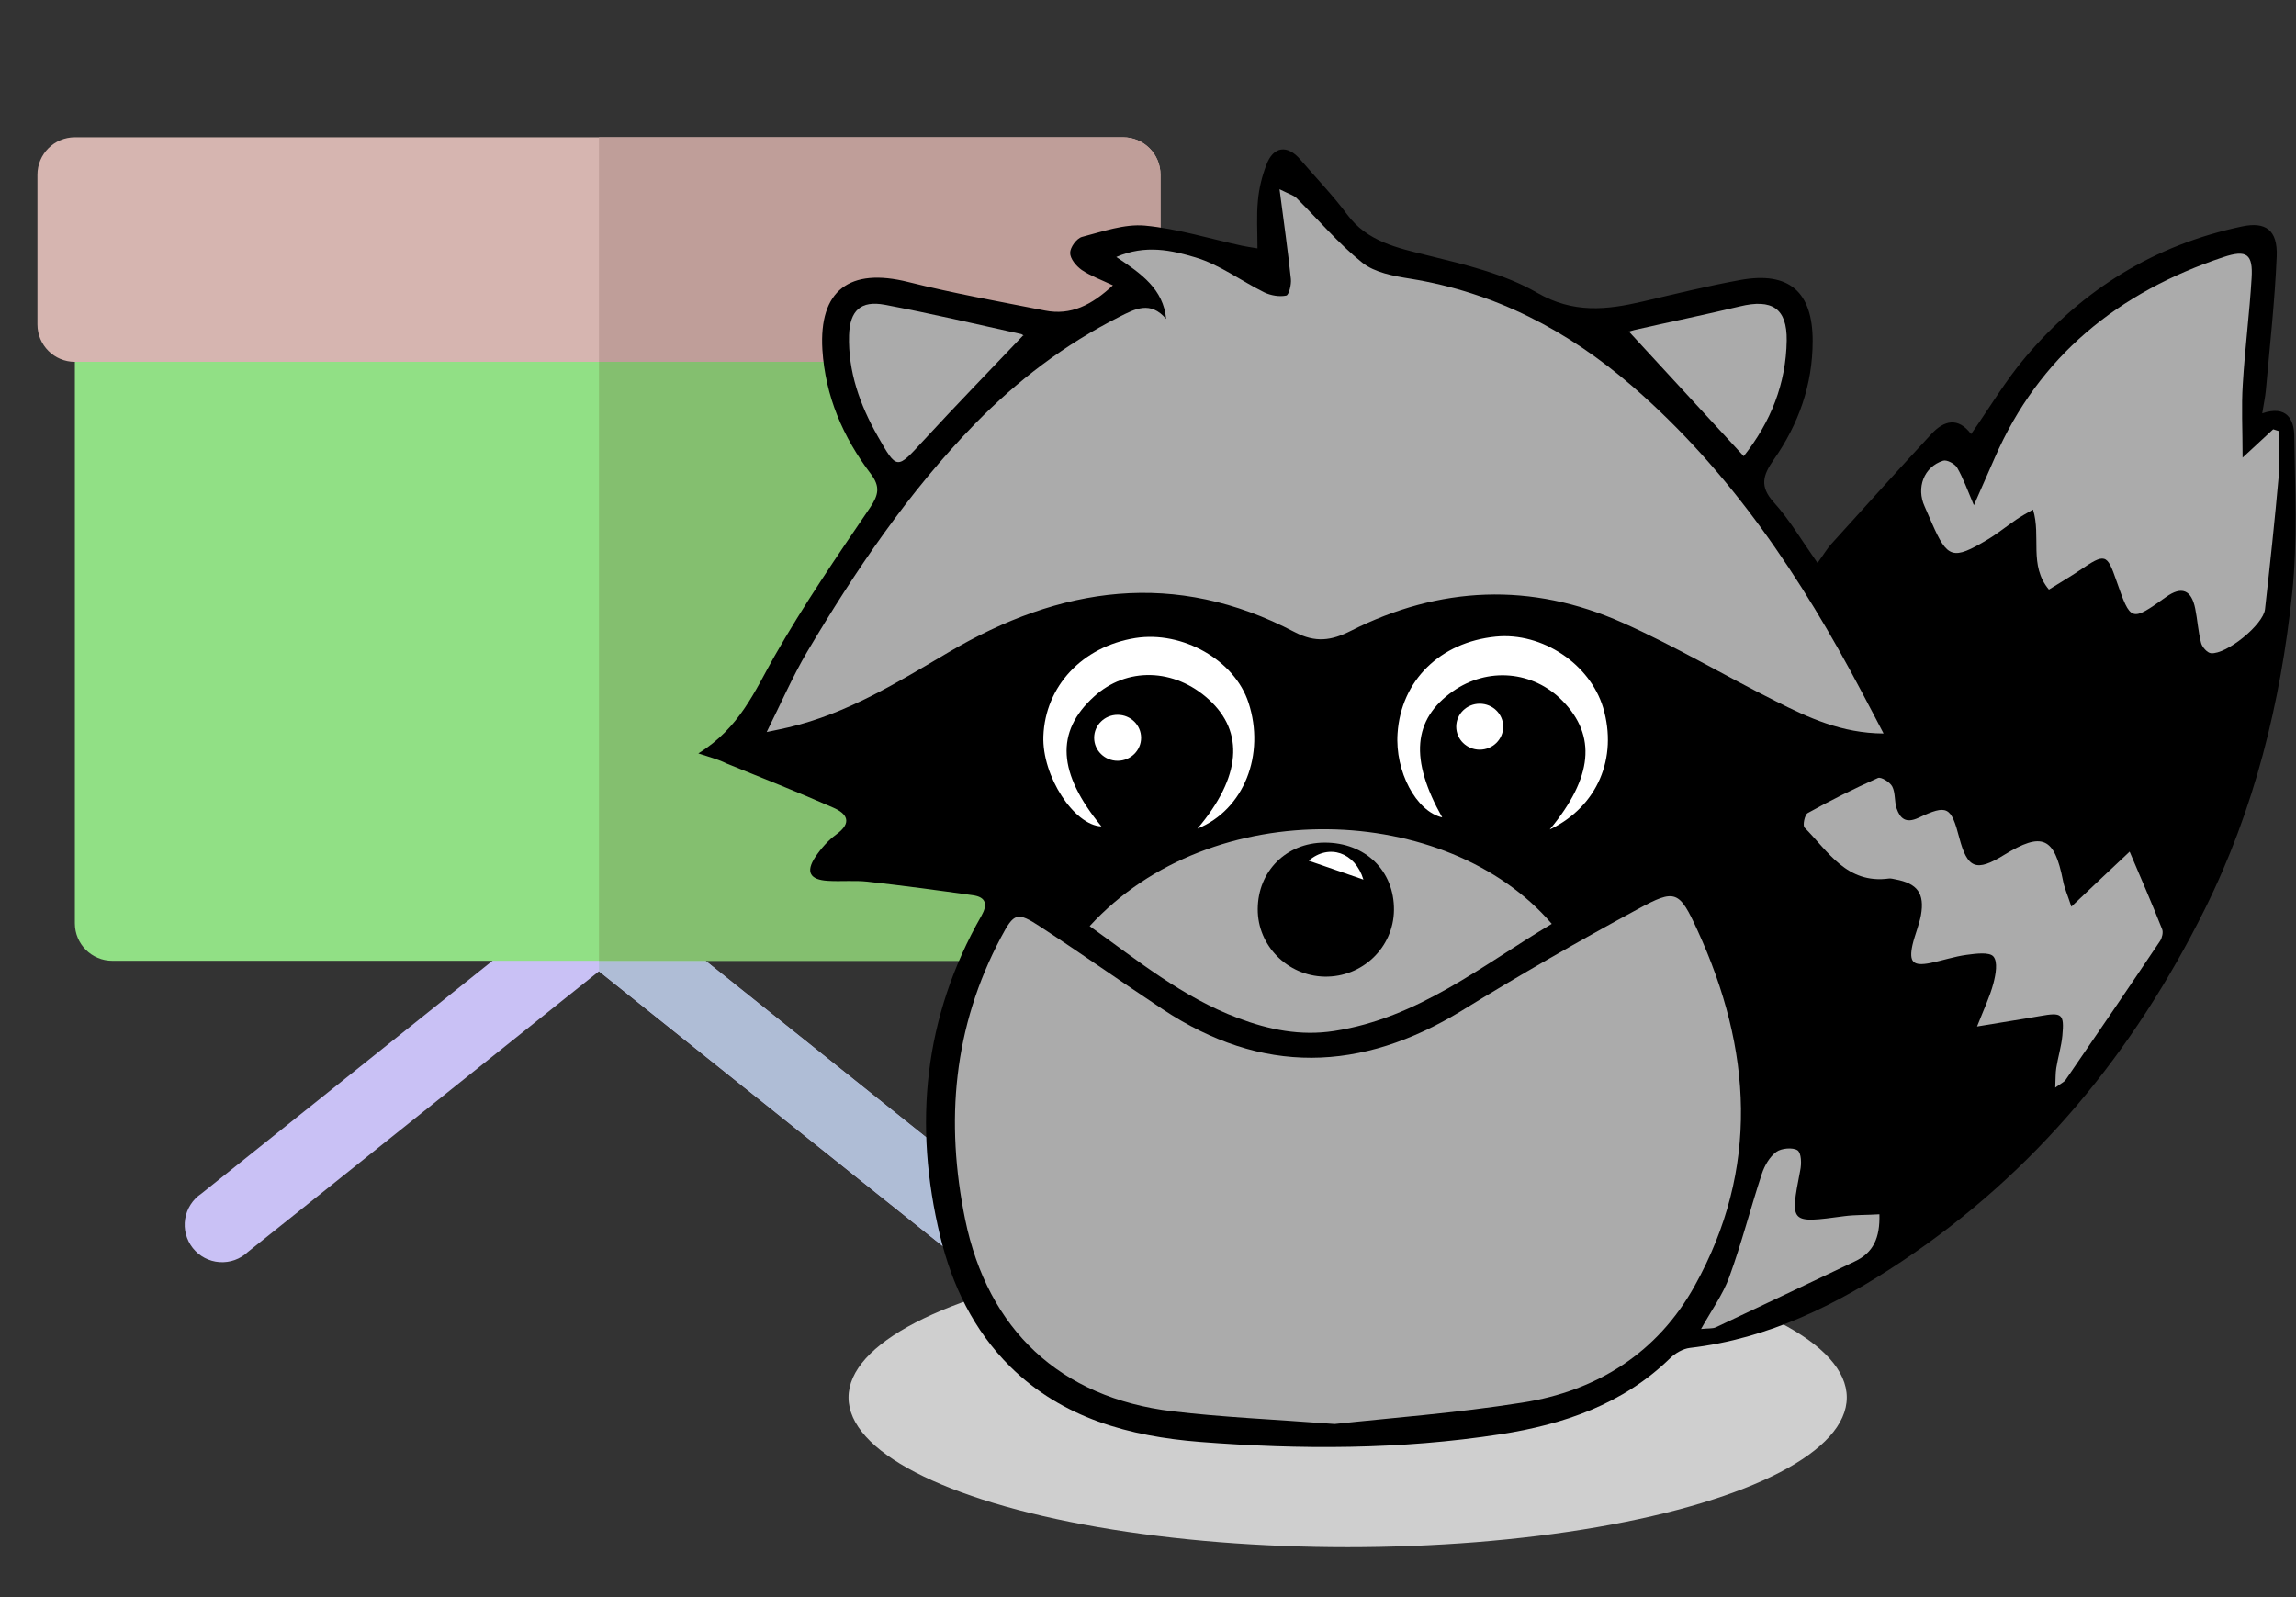 <svg width="92" height="64" viewBox="0 0 92 64" fill="none" xmlns="http://www.w3.org/2000/svg">
<rect x="0" y="0" width="92" height="64" fill="#333333" stroke="none"/>
<path d="M39 50.5C38.662 50.498 38.334 50.382 38.07 50.17L24 38.92L9.93 50.17C9.779 50.313 9.6 50.422 9.404 50.492C9.209 50.562 9.001 50.59 8.794 50.575C8.586 50.561 8.384 50.503 8.201 50.406C8.017 50.309 7.855 50.175 7.726 50.013C7.597 49.85 7.503 49.662 7.45 49.461C7.397 49.261 7.386 49.051 7.419 48.846C7.451 48.641 7.526 48.444 7.638 48.27C7.75 48.095 7.897 47.945 8.07 47.83L23.07 35.83C23.335 35.621 23.663 35.507 24 35.507C24.337 35.507 24.665 35.621 24.93 35.83L39.93 47.83C40.085 47.953 40.215 48.105 40.311 48.278C40.407 48.451 40.468 48.641 40.49 48.837C40.513 49.034 40.496 49.233 40.441 49.423C40.386 49.613 40.294 49.791 40.17 49.945C40.029 50.119 39.85 50.259 39.648 50.355C39.446 50.451 39.224 50.501 39 50.5Z" fill="#C9C1F5"/>
<path d="M40.17 49.93C40.03 50.107 39.853 50.25 39.65 50.349C39.447 50.447 39.225 50.499 39 50.5C38.662 50.498 38.334 50.382 38.07 50.17L24 38.92V35.5C24.338 35.502 24.666 35.618 24.93 35.83L28.275 38.5L39.93 47.83C40.239 48.078 40.438 48.437 40.483 48.831C40.528 49.224 40.415 49.619 40.17 49.93Z" fill="#AFBDD6"/>
<path d="M43.5 11.5H4.5C3.672 11.5 3 12.172 3 13V37C3 37.828 3.672 38.5 4.5 38.5H43.5C44.328 38.5 45 37.828 45 37V13C45 12.172 44.328 11.5 43.5 11.5Z" fill="#91E085"/>
<path d="M45 13V37C45 37.398 44.842 37.779 44.561 38.061C44.279 38.342 43.898 38.5 43.5 38.5H24V11.5H43.5C43.898 11.5 44.279 11.658 44.561 11.939C44.842 12.221 45 12.602 45 13Z" fill="#84BF6F"/>
<path d="M45 5.5H3C2.172 5.5 1.5 6.172 1.5 7V13C1.5 13.828 2.172 14.5 3 14.5H45C45.828 14.5 46.5 13.828 46.5 13V7C46.5 6.172 45.828 5.5 45 5.5Z" fill="#D6B5B0"/>
<path d="M46.5 7V13C46.5 13.398 46.342 13.779 46.061 14.061C45.779 14.342 45.398 14.5 45 14.5H24V5.5H45C45.398 5.5 45.779 5.658 46.061 5.939C46.342 6.221 46.5 6.602 46.5 7Z" fill="#BF9E99"/>
<ellipse cx="54" cy="56" rx="20" ry="6" fill="#E0E0E0" fill-opacity="0.9"/>
<g clip-path="url(#clip0)">
<path d="M27.982 30.191C29.644 29.163 30.241 27.691 31.03 26.301C32.197 24.253 33.533 22.296 34.86 20.347C35.204 19.837 35.279 19.5 34.893 18.99C33.776 17.518 33.071 15.873 32.953 14.015C32.81 11.638 34.037 10.709 36.396 11.301C38.202 11.754 40.041 12.082 41.872 12.444C42.913 12.65 43.745 12.222 44.593 11.433C44.106 11.203 43.694 11.055 43.342 10.816C43.123 10.66 42.88 10.372 42.88 10.133C42.88 9.911 43.14 9.55 43.358 9.492C44.181 9.278 45.055 8.966 45.878 9.04C47.188 9.163 48.473 9.566 49.766 9.846C49.925 9.879 50.077 9.903 50.387 9.953C50.387 9.27 50.345 8.653 50.404 8.045C50.446 7.559 50.564 7.074 50.74 6.614C51.017 5.857 51.588 5.783 52.109 6.4C52.739 7.132 53.411 7.831 53.982 8.596C54.788 9.681 55.972 9.928 57.198 10.232C58.701 10.602 60.28 10.972 61.59 11.729C63.043 12.568 64.37 12.42 65.823 12.082C67.124 11.778 68.426 11.457 69.736 11.219C71.693 10.865 72.633 11.696 72.633 13.661C72.633 15.413 72.071 17 71.072 18.423C70.635 19.048 70.501 19.492 71.072 20.125C71.71 20.832 72.197 21.663 72.827 22.559C73.07 22.23 73.213 21.975 73.406 21.77C74.733 20.306 76.052 18.834 77.395 17.387C77.899 16.844 78.462 16.704 78.982 17.395C79.73 16.326 80.368 15.24 81.174 14.294C83.45 11.605 86.322 9.813 89.841 9.073C90.781 8.875 91.269 9.212 91.227 10.273C91.151 12.074 90.95 13.867 90.79 15.66C90.765 15.923 90.706 16.186 90.647 16.564C91.63 16.227 91.924 16.811 91.932 17.477C91.957 19.574 92.066 21.688 91.848 23.76C91.386 28.159 90.336 32.427 88.346 36.432C85.508 42.139 81.586 46.958 76.194 50.552C73.608 52.279 70.878 53.644 67.712 54.014C67.435 54.047 67.124 54.228 66.923 54.425C65.033 56.267 62.665 57.081 60.112 57.476C56.115 58.093 52.092 58.093 48.078 57.78C45.265 57.558 42.577 56.835 40.486 54.771C39.008 53.307 38.152 51.506 37.673 49.541C36.59 45.067 37.009 40.758 39.327 36.695C39.579 36.251 39.52 35.947 38.975 35.873C37.572 35.676 36.17 35.486 34.759 35.33C34.238 35.273 33.701 35.33 33.172 35.297C32.458 35.256 32.273 34.944 32.668 34.343C32.894 34.006 33.18 33.677 33.508 33.439C34.154 32.97 33.953 32.608 33.382 32.362C31.962 31.737 30.526 31.169 29.09 30.585C28.821 30.445 28.511 30.363 27.982 30.191Z" fill="black"/>
<path d="M44.729 10.297C45.905 9.787 46.955 10.033 47.895 10.313C48.869 10.601 49.734 11.259 50.666 11.719C50.927 11.843 51.271 11.9 51.54 11.843C51.649 11.818 51.75 11.399 51.725 11.177C51.607 10.05 51.447 8.931 51.271 7.583C51.683 7.788 51.842 7.83 51.943 7.928C52.825 8.8 53.631 9.762 54.588 10.527C55.084 10.922 55.84 11.061 56.511 11.168C59.921 11.719 62.835 13.257 65.388 15.461C69.36 18.898 72.191 23.166 74.601 27.73C74.878 28.248 75.147 28.767 75.474 29.392C73.794 29.383 72.459 28.758 71.157 28.1C69.1 27.073 67.118 25.888 65.01 24.951C61.357 23.323 57.687 23.479 54.127 25.28C53.346 25.674 52.716 25.765 51.876 25.329C47.089 22.813 42.495 23.487 37.986 26.151C35.962 27.344 33.946 28.594 31.603 29.145C31.376 29.202 31.141 29.244 30.721 29.334C31.309 28.15 31.763 27.105 32.334 26.135C34.274 22.87 36.398 19.721 39.069 16.982C40.757 15.255 42.663 13.8 44.847 12.698C45.485 12.377 46.09 12.04 46.728 12.78C46.61 11.588 45.754 10.979 44.729 10.297Z" fill="#ABABAB"/>
<path d="M53.48 57.063C50.986 56.874 48.971 56.792 46.98 56.553C42.462 56.011 39.582 53.272 38.675 48.873C37.869 44.934 38.196 41.159 40.111 37.557C40.632 36.578 40.749 36.521 41.69 37.138C43.336 38.215 44.94 39.35 46.577 40.435C50.558 43.083 54.538 42.968 58.569 40.501C60.879 39.078 63.239 37.722 65.624 36.431C67.135 35.608 67.287 35.682 68.017 37.278C70.201 42.039 70.52 46.833 67.9 51.537C66.422 54.193 64.011 55.739 60.988 56.208C58.343 56.627 55.672 56.825 53.48 57.063Z" fill="#ABABAB"/>
<path d="M89.86 18.338C90.389 17.845 90.741 17.524 91.086 17.203C91.161 17.228 91.245 17.253 91.321 17.277C91.321 17.861 91.363 18.453 91.312 19.029C91.153 20.822 90.96 22.623 90.758 24.415C90.691 25.032 89.213 26.233 88.591 26.175C88.44 26.159 88.239 25.929 88.197 25.764C88.079 25.312 88.054 24.843 87.962 24.391C87.811 23.634 87.416 23.478 86.794 23.922C85.383 24.925 85.383 24.925 84.804 23.272C84.426 22.179 84.35 22.162 83.334 22.853C82.948 23.116 82.545 23.346 82.1 23.626C81.285 22.656 81.797 21.504 81.462 20.419C81.193 20.575 80.983 20.69 80.79 20.822C80.403 21.085 80.034 21.389 79.631 21.628C78.254 22.45 78.035 22.384 77.414 20.97C77.313 20.748 77.221 20.517 77.12 20.296C76.776 19.547 77.086 18.708 77.859 18.462C78.01 18.412 78.329 18.585 78.422 18.741C78.665 19.161 78.833 19.629 79.093 20.246C79.404 19.547 79.665 18.955 79.925 18.355C81.697 14.276 84.871 11.71 89.087 10.304C90.028 9.991 90.279 10.181 90.221 11.143C90.137 12.557 89.952 13.972 89.868 15.394C89.809 16.282 89.86 17.203 89.86 18.338Z" fill="#ABABAB"/>
<path d="M43.662 37.112C48.566 31.758 58.005 32.145 62.179 37.021C59.374 38.691 56.83 40.796 53.454 41.314C52.11 41.52 50.85 41.265 49.608 40.796C47.39 39.965 45.593 38.493 43.662 37.112ZM55.856 36.47C55.872 34.892 54.705 33.757 53.068 33.765C51.539 33.773 50.405 34.908 50.397 36.429C50.389 37.893 51.589 39.102 53.068 39.135C54.587 39.168 55.839 37.967 55.856 36.47Z" fill="#ABABAB"/>
<path d="M82.999 36.331C83.881 35.492 84.645 34.776 85.334 34.127C85.796 35.212 86.233 36.216 86.636 37.235C86.686 37.359 86.636 37.572 86.56 37.696C85.309 39.563 84.041 41.421 82.764 43.28C82.705 43.362 82.596 43.403 82.353 43.584C82.37 43.222 82.361 43.008 82.395 42.794C82.462 42.367 82.596 41.939 82.638 41.503C82.722 40.623 82.621 40.558 81.748 40.714C80.967 40.854 80.178 40.969 79.22 41.133C79.489 40.451 79.733 39.941 79.875 39.406C79.968 39.053 80.06 38.543 79.875 38.329C79.716 38.14 79.162 38.214 78.8 38.263C78.305 38.329 77.826 38.493 77.339 38.592C76.65 38.724 76.483 38.551 76.634 37.86C76.726 37.466 76.894 37.079 76.97 36.684C77.129 35.796 76.827 35.401 75.945 35.237C75.861 35.221 75.777 35.196 75.693 35.204C73.997 35.434 73.258 34.119 72.309 33.165C72.225 33.083 72.309 32.655 72.435 32.581C73.35 32.071 74.291 31.602 75.248 31.175C75.366 31.117 75.727 31.339 75.819 31.512C75.954 31.767 75.903 32.104 75.996 32.392C76.138 32.803 76.365 33.008 76.877 32.77C78.028 32.227 78.179 32.318 78.507 33.568C78.834 34.809 79.187 34.949 80.304 34.258C81.832 33.321 82.319 33.543 82.663 35.286C82.714 35.574 82.848 35.862 82.999 36.331Z" fill="#ABABAB"/>
<path d="M40.991 13.446C39.631 14.877 38.287 16.259 36.986 17.673C35.936 18.816 35.944 18.841 35.172 17.484C34.458 16.226 33.979 14.893 34.021 13.43C34.055 12.443 34.491 12.032 35.457 12.213C37.288 12.558 39.102 12.986 40.924 13.388C41 13.413 41.05 13.495 40.991 13.446Z" fill="#ABABAB"/>
<path d="M69.871 18.281C68.242 16.513 66.739 14.885 65.235 13.248C65.109 13.314 64.984 13.38 64.866 13.446C65.076 13.372 65.277 13.273 65.487 13.224C66.89 12.903 68.309 12.615 69.712 12.278C71.005 11.965 71.609 12.352 71.593 13.643C71.567 15.378 70.954 16.908 69.871 18.281Z" fill="#ABABAB"/>
<path d="M75.308 48.659C75.333 49.596 75.072 50.197 74.317 50.55C72.461 51.43 70.605 52.318 68.749 53.19C68.614 53.248 68.446 53.223 68.161 53.256C68.581 52.499 69.043 51.866 69.294 51.167C69.79 49.81 70.143 48.412 70.596 47.039C70.705 46.71 70.907 46.356 71.176 46.159C71.377 46.011 71.831 45.97 72.024 46.093C72.183 46.2 72.192 46.636 72.133 46.907C71.722 49.037 71.713 49.029 73.905 48.733C74.35 48.675 74.787 48.692 75.308 48.659Z" fill="#ABABAB"/>
<path d="M62.097 33.24C63.836 31.143 63.97 29.482 62.618 28.092C61.434 26.875 59.611 26.719 58.209 27.706C56.613 28.832 56.479 30.428 57.789 32.755C56.748 32.517 55.891 30.913 56 29.383C56.143 27.27 57.705 25.732 59.939 25.51C61.795 25.329 63.71 26.604 64.239 28.364C64.827 30.362 64.02 32.319 62.097 33.24Z" fill="white"/>
<path d="M47.98 33.206C49.744 31.125 49.862 29.333 48.442 28.034C47.057 26.767 45.142 26.718 43.832 27.918C42.278 29.333 42.379 30.977 44.134 33.116C43.042 33.075 41.749 31.101 41.808 29.497C41.884 27.507 43.353 25.912 45.495 25.567C47.376 25.27 49.475 26.446 50.03 28.165C50.701 30.221 49.862 32.441 47.98 33.206Z" fill="white"/>
<path d="M54.632 35.247C53.826 34.967 53.162 34.737 52.439 34.49C53.246 33.8 54.296 34.145 54.632 35.247Z" fill="white"/>
<path d="M44.783 30.486C45.303 30.486 45.724 30.073 45.724 29.565C45.724 29.056 45.303 28.644 44.783 28.644C44.264 28.644 43.842 29.056 43.842 29.565C43.842 30.073 44.264 30.486 44.783 30.486Z" fill="white"/>
<path d="M59.292 30.041C59.812 30.041 60.233 29.629 60.233 29.12C60.233 28.611 59.812 28.199 59.292 28.199C58.773 28.199 58.351 28.611 58.351 29.12C58.351 29.629 58.773 30.041 59.292 30.041Z" fill="white"/>
<rect x="64.727" y="13.113" width="0.545" height="0.477" fill="black"/>
</g>
<defs>
<clipPath id="clip0">
<rect width="64" height="64" fill="white" transform="translate(28)"/>
</clipPath>
</defs>
</svg>
